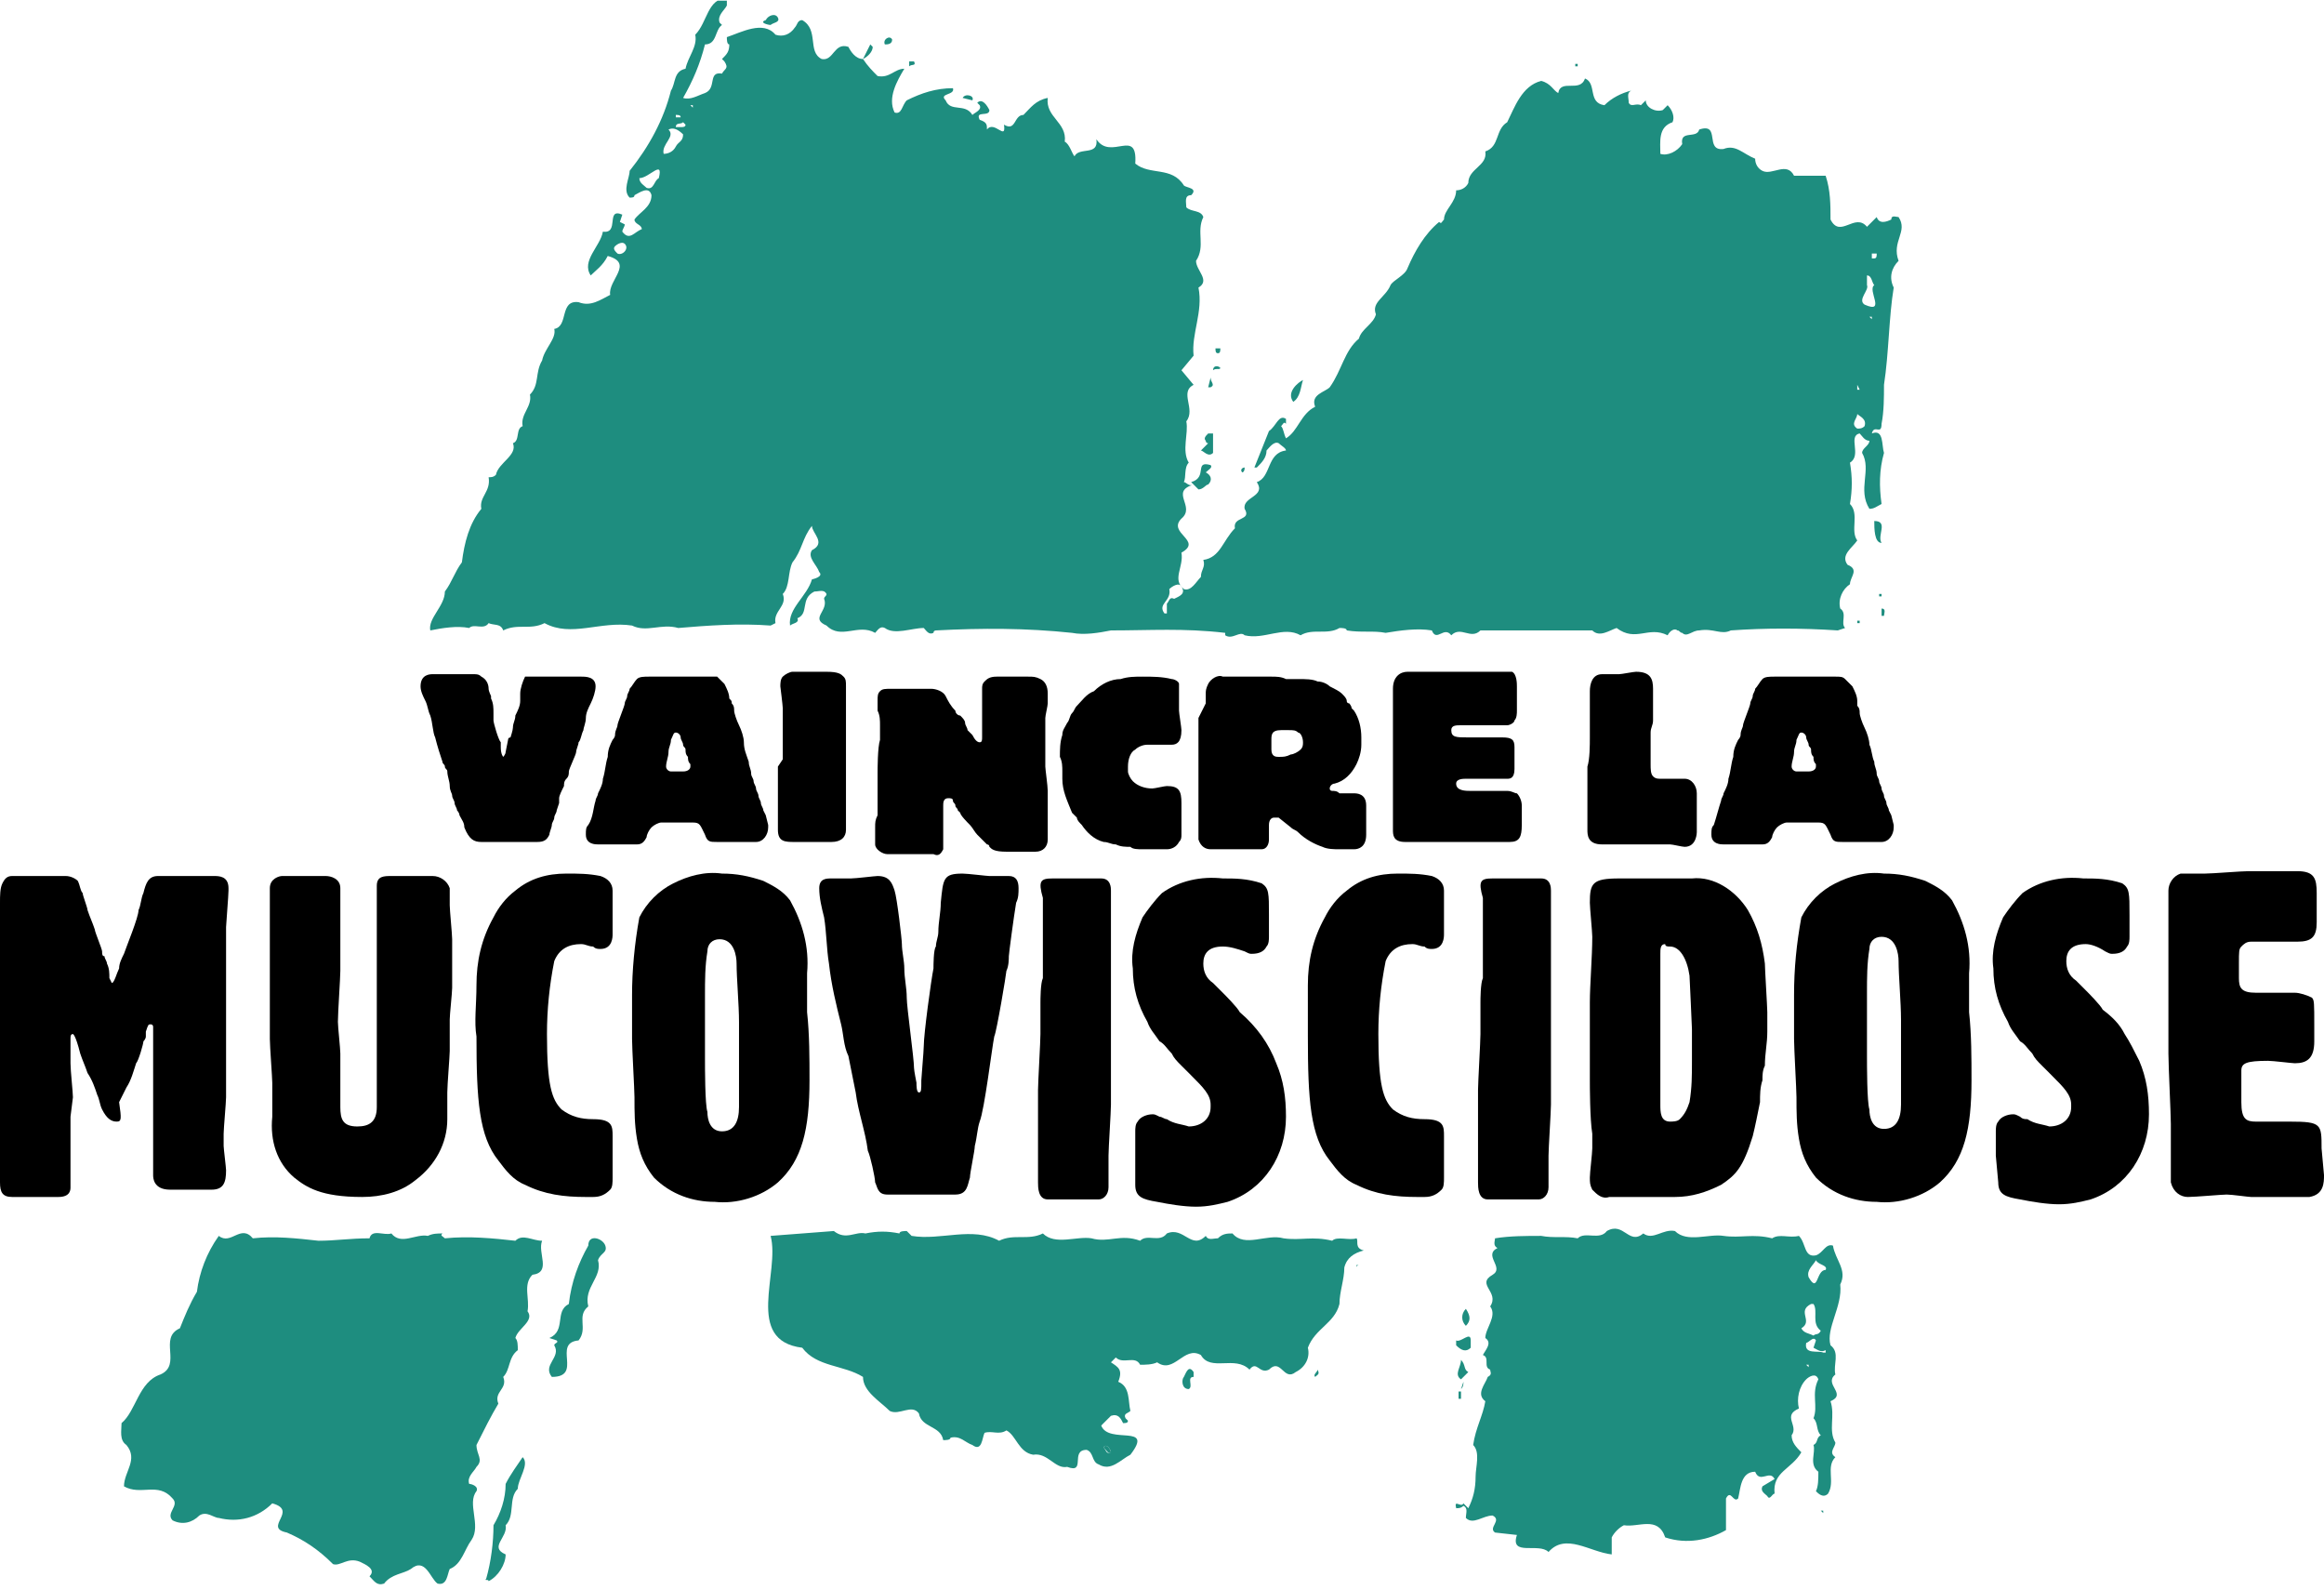 <?xml version="1.0" encoding="UTF-8"?> <!-- Generator: Adobe Illustrator 23.0.1, SVG Export Plug-In . SVG Version: 6.00 Build 0) --> <svg xmlns="http://www.w3.org/2000/svg" xmlns:xlink="http://www.w3.org/1999/xlink" version="1.1" id="Calque_1" x="0px" y="0px" viewBox="0 0 95.6 65.4" style="enable-background:new 0 0 95.6 65.4;" xml:space="preserve"> <style type="text/css"> .st0{clip-path:url(#SVGID_2_);} .st1{fill:#1E8D7F;} </style> <g id="LOGO_VLM" transform="translate(-13.667 17.058)"> <g id="Groupe_2" transform="translate(13.667 -12.231)"> <g> <defs> <rect id="SVGID_1_" x="0" y="-4.8" width="95.6" height="65.4"></rect> </defs> <clipPath id="SVGID_2_"> <use xlink:href="#SVGID_1_" style="overflow:visible;"></use> </clipPath> <g id="Groupe_1" transform="translate(0 0)" class="st0"> <path id="Tracé_1" d="M17.7,24.6c-0.1-0.2-0.1-0.4-0.2-0.6c-0.1-0.2-0.2-0.4-0.2-0.6c0-0.5,0.4-0.5,0.5-0.5c0.1,0,0.5,0,0.6,0 c0,0,0.3,0,0.3,0c0,0,0.1,0,0.2,0s0.2,0,0.2,0s0.1,0,0.2,0s0.2,0,0.2,0c0.1,0,0.2,0,0.3,0.1c0.2,0.1,0.3,0.3,0.3,0.5 c0,0.1,0.1,0.3,0.1,0.3s0,0.1,0,0.1c0.1,0.2,0.1,0.4,0.1,0.6c0,0.1,0,0.2,0,0.3c0,0.1,0.2,0.8,0.3,0.9c0,0.1,0,0.2,0,0.2 c0,0.3,0.1,0.4,0.1,0.4c0,0,0.1-0.1,0.1-0.2c0,0,0.1-0.5,0.1-0.5c0-0.1,0.1-0.1,0.1-0.1s0.1-0.3,0.1-0.4c0-0.2,0.1-0.3,0.1-0.5 c0.1-0.2,0.2-0.4,0.2-0.6c0-0.1,0-0.2,0-0.3c0-0.2,0.1-0.5,0.2-0.7C22,23,22.1,23,22.3,23c0,0,0.1,0,0.2,0s0.2,0,0.2,0 c0.1,0,0.1,0,0.2,0c0.1,0,0.2,0,0.3,0c0.1,0,0.2,0,0.3,0h0.4c0.2,0,0.6,0,0.6,0.4c0,0.2-0.1,0.5-0.2,0.7 c-0.1,0.2-0.2,0.4-0.2,0.6c0,0.2-0.1,0.4-0.1,0.5c-0.1,0.2-0.1,0.4-0.2,0.5c0,0.1-0.1,0.3-0.1,0.4c0,0.1-0.3,0.7-0.3,0.8 c0,0.1,0,0.2-0.1,0.3s-0.1,0.2-0.1,0.3C23.1,27.7,23,27.9,23,28c0,0.1,0,0.2,0,0.2c0,0-0.1,0.3-0.1,0.3c0,0.1-0.1,0.2-0.1,0.3 c0,0.1-0.1,0.2-0.1,0.3s-0.1,0.3-0.1,0.4c-0.1,0.2-0.2,0.3-0.5,0.3c0,0-0.3,0-0.3,0c-0.1,0-0.5,0-0.6,0c-0.1,0-0.2,0-0.3,0 s-0.2,0-0.3,0c-0.1,0-0.1,0-0.2,0c-0.1,0-0.2,0-0.3,0s-0.2,0-0.3,0c-0.3,0-0.5-0.1-0.7-0.6c0-0.2-0.1-0.3-0.2-0.5 c0-0.1-0.1-0.2-0.1-0.2c0-0.1-0.1-0.2-0.1-0.3s-0.1-0.2-0.1-0.3c0-0.1-0.1-0.2-0.1-0.4c0-0.2-0.1-0.4-0.1-0.6 c0-0.1-0.1-0.1-0.1-0.2s-0.1-0.1-0.1-0.2c-0.1-0.3-0.2-0.6-0.3-1C17.8,25.3,17.8,24.9,17.7,24.6"></path> <path id="Tracé_2" d="M24.1,29.5c0,0.4,0.4,0.4,0.5,0.4c0,0,0.3,0,0.3,0s0.2,0,0.3,0c0.1,0,0.4,0,0.5,0s0.4,0,0.5,0 c0.2,0,0.3-0.1,0.4-0.3c0-0.1,0.1-0.3,0.2-0.4c0.1-0.1,0.3-0.2,0.4-0.2c0.1,0,0.6,0,0.7,0c0.1,0,0.1,0,0.2,0c0.1,0,0.3,0,0.4,0 c0.3,0,0.3,0.1,0.5,0.5c0.1,0.3,0.2,0.3,0.5,0.3c0,0,0.2,0,0.2,0s0.1,0,0.2,0s0.2,0,0.2,0c0.1,0,0.5,0,0.6,0c0.1,0,0.3,0,0.4,0 c0.3,0,0.5-0.3,0.5-0.6c0-0.1,0-0.1,0-0.1c0,0-0.1-0.4-0.1-0.4s-0.1-0.2-0.1-0.2c0-0.1-0.1-0.2-0.1-0.3c0-0.1-0.1-0.2-0.1-0.3 s-0.1-0.2-0.1-0.3c0-0.1-0.1-0.2-0.1-0.3c0-0.1-0.1-0.2-0.1-0.3c0-0.2-0.1-0.3-0.1-0.5c-0.1-0.3-0.2-0.5-0.2-0.8 c0-0.2-0.1-0.5-0.2-0.7c-0.1-0.2-0.2-0.5-0.2-0.6c0-0.1,0-0.2-0.1-0.3c0-0.1,0-0.1-0.1-0.2c0-0.2-0.1-0.4-0.2-0.6 c-0.1-0.1-0.2-0.2-0.3-0.3C29.5,23,29.4,23,29.2,23c-0.1,0-0.3,0-0.3,0c-0.1,0-0.6,0-0.6,0c0,0-0.3,0-0.3,0c-0.1,0-0.5,0-0.6,0 c-0.1,0-0.6,0-0.7,0c-0.2,0-0.4,0-0.5,0.1c-0.1,0.1-0.2,0.3-0.3,0.4c0,0.1-0.1,0.2-0.1,0.3s-0.1,0.2-0.1,0.3 c0,0.1-0.3,0.8-0.3,0.9c0,0.1-0.1,0.2-0.1,0.4c0,0.1-0.1,0.2-0.1,0.2c-0.1,0.2-0.2,0.4-0.2,0.7c-0.1,0.3-0.1,0.6-0.2,0.9 c0,0.2-0.1,0.4-0.2,0.6c0,0.1-0.1,0.2-0.1,0.3c-0.1,0.3-0.1,0.7-0.3,1C24.1,29.2,24.1,29.3,24.1,29.5 M27.8,25.3 c0.1,0,0.2,0.1,0.2,0.2c0,0.1,0.1,0.2,0.1,0.3c0,0.1,0.1,0.1,0.1,0.2c0,0.1,0,0.2,0.1,0.3c0,0.1,0,0.2,0.1,0.3c0,0,0,0.1,0,0.1 c0,0.1-0.1,0.2-0.3,0.2c0,0-0.2,0-0.2,0c-0.1,0-0.2,0-0.3,0c-0.1,0-0.2-0.1-0.2-0.2c0-0.2,0.1-0.4,0.1-0.6 c0-0.2,0.1-0.3,0.1-0.5C27.7,25.4,27.7,25.3,27.8,25.3"></path> <path id="Tracé_3" d="M32.2,26.4c0-0.2,0-0.3,0-0.5c0-0.2,0-0.3,0-0.5s0-0.3,0-0.5c0-0.1,0-0.5,0-0.6c0-0.1-0.1-0.9-0.1-0.9 c0-0.1,0-0.3,0.1-0.4c0.1-0.1,0.3-0.2,0.4-0.2c0.1,0,0.3,0,0.5,0c0.1,0,0.1,0,0.1,0s0.2,0,0.4,0s0.4,0,0.4,0 c0.5,0,0.6,0.1,0.7,0.2c0.1,0.1,0.1,0.2,0.1,0.4c0,0.1,0,0.8,0,0.9c0,0.2,0,0.9,0,1.1c0,0.1,0,0.1,0,0.2c0,0.2,0,0.4,0,0.6 c0,0,0,0.1,0,0.1v0.8c0,0.1,0,0.2,0,0.3c0,0.1,0,0.3,0,0.4c0,0,0,0.2,0,0.2s0,0.5,0,0.6c0,0.2,0,0.3,0,0.5c0,0.1,0,0.2,0,0.2 c0,0.3-0.2,0.5-0.6,0.5c-0.1,0-0.5,0-0.7,0s-0.7,0-0.8,0c-0.4,0-0.7,0-0.7-0.5c0-0.1,0-0.4,0-0.4v-1c0-0.1,0-0.2,0-0.3 c0,0,0-0.4,0-0.4s0-0.4,0-0.5L32.2,26.4z"></path> <path id="Tracé_4" d="M40.4,24.1c0-0.1,0-0.2,0-0.3c0,0,0-0.3,0-0.3c0-0.1,0-0.2,0.1-0.3c0.1-0.1,0.2-0.2,0.5-0.2 c0.1,0,0.4,0,0.4,0l0.3,0c0.2,0,0.4,0,0.6,0c0.2,0,0.3,0,0.5,0.1c0.2,0.1,0.3,0.3,0.3,0.6c0,0,0,0.4,0,0.4 c0,0.1-0.1,0.5-0.1,0.6s0,0.6,0,0.8c0,0.2,0,0.4,0,0.7c0,0.3,0,0.4,0,0.5c0,0.1,0.1,0.8,0.1,1c0,0.2,0,1.2,0,1.4 c0,0.1,0,0.2,0,0.3c0,0.1,0,0.2,0,0.3c0,0.3-0.2,0.5-0.5,0.5c-0.1,0-0.4,0-0.5,0c0,0-0.3,0-0.5,0c-0.1,0-0.1,0-0.2,0 c-0.5,0-0.6-0.1-0.7-0.2c0-0.1-0.1-0.1-0.1-0.1c-0.1-0.1-0.3-0.3-0.4-0.4c-0.1-0.1-0.2-0.3-0.3-0.4c-0.1-0.1-0.4-0.4-0.4-0.5 c0,0-0.1-0.1-0.1-0.1c0-0.1-0.1-0.1-0.1-0.2c0-0.1-0.1-0.1-0.1-0.2c0-0.1-0.1-0.1-0.2-0.1c-0.2,0-0.2,0.2-0.2,0.3 c0,0,0,0.3,0,0.3c0,0.1,0,0.6,0,0.8v0.1c0,0,0,0.3,0,0.4c0,0.1,0,0.1,0,0.2c-0.1,0.2-0.2,0.3-0.4,0.2c-0.1,0-0.3,0-0.3,0 s-0.4,0-0.4,0s-0.5,0-0.6,0c-0.1,0-0.5,0-0.6,0c-0.2,0-0.5-0.2-0.5-0.4c0,0,0,0,0-0.1c0-0.1,0-0.2,0-0.3c0-0.1,0-0.2,0-0.3 c0-0.2,0-0.3,0.1-0.5c0-0.1,0-0.2,0-0.2c0-0.1,0-0.6,0-0.8c0-0.1,0-0.6,0-0.7c0-0.2,0-1.1,0.1-1.4c0-0.2,0-0.4,0-0.6 c0-0.2,0-0.4-0.1-0.6c0-0.1,0-0.3,0-0.4c0-0.2,0-0.3,0.1-0.4c0.1-0.1,0.2-0.1,0.5-0.1h0.2c0,0,0.1,0,0.1,0h0.1 c0.2,0,0.6,0,0.8,0c0.1,0,0.3,0,0.4,0c0.2,0,0.5,0.1,0.6,0.3c0.1,0.2,0.2,0.4,0.4,0.6c0,0.1,0.1,0.2,0.2,0.2 c0.1,0.1,0.2,0.2,0.2,0.3c0,0.1,0.1,0.2,0.1,0.3c0,0,0.1,0.1,0.1,0.1c0,0,0.1,0.1,0.1,0.1c0.1,0.2,0.2,0.3,0.3,0.3 c0.1,0,0.1-0.1,0.1-0.2c0,0,0,0,0,0c0,0,0-0.4,0-0.4L40.4,24.1z"></path> <path id="Tracé_5" d="M43.7,27.2c0-0.1,0-0.2,0-0.3c0-0.2,0-0.4-0.1-0.6c0-0.3,0-0.6,0.1-0.9c0-0.2,0.1-0.3,0.2-0.5 c0.1-0.1,0.1-0.3,0.2-0.4c0.1-0.1,0.1-0.2,0.2-0.3c0.2-0.2,0.4-0.5,0.7-0.6c0.3-0.3,0.7-0.5,1.1-0.5c0.3-0.1,0.6-0.1,0.9-0.1 c0.4,0,0.8,0,1.2,0.1c0.1,0,0.3,0.1,0.3,0.2c0,0.1,0,0.2,0,0.3c0,0.1,0,0.6,0,0.7v0.1c0,0.1,0.1,0.7,0.1,0.8 c0,0.5-0.2,0.6-0.4,0.6c0,0-0.3,0-0.4,0s-0.3,0-0.3,0l-0.2,0h-0.1c-0.2,0-0.4,0.1-0.5,0.2c-0.2,0.1-0.3,0.4-0.3,0.7 c0,0.1,0,0.2,0,0.2c0,0.1,0.1,0.3,0.2,0.4c0.2,0.2,0.5,0.3,0.8,0.3c0.1,0,0.5-0.1,0.6-0.1H48c0.5,0,0.6,0.2,0.6,0.7 c0,0.1,0,0.5,0,0.5c0,0.2,0,0.3,0,0.5c0,0.1,0,0.2,0,0.3c0,0.1,0,0.2-0.1,0.3c-0.1,0.2-0.3,0.3-0.5,0.3c-0.1,0-0.4,0-0.5,0 c-0.2,0-0.3,0-0.5,0c-0.2,0-0.4,0-0.5-0.1c-0.2,0-0.4,0-0.6-0.1c-0.2,0-0.3-0.1-0.5-0.1c-0.4-0.1-0.7-0.4-0.9-0.7 c-0.1-0.1-0.2-0.2-0.2-0.3c-0.1-0.1-0.1-0.1-0.2-0.2C43.9,28.1,43.7,27.7,43.7,27.2"></path> <path id="Tracé_6" d="M52.3,25.6c0,0,0,0.2,0,0.2s0,0.2,0,0.2c0,0.3,0.2,0.3,0.3,0.3c0.2,0,0.3,0,0.5-0.1 c0.1,0,0.3-0.1,0.4-0.2c0.1-0.1,0.1-0.2,0.1-0.3c0-0.2-0.1-0.4-0.2-0.4c-0.1-0.1-0.2-0.1-0.4-0.1c0,0-0.1,0-0.1,0 c-0.1,0-0.2,0-0.2,0C52.3,25.2,52.3,25.4,52.3,25.6 M49.6,24.1c0-0.1,0-0.4,0-0.4c0-0.1,0-0.2,0.1-0.4c0.1-0.2,0.4-0.4,0.6-0.3 c0.1,0,0.2,0,0.3,0c0.1,0,0.4,0,0.4,0c0,0,0.3,0,0.3,0c0,0,0.2,0,0.2,0c0.1,0,0.7,0,0.8,0c0.2,0,0.4,0,0.6,0.1 c0.1,0,0.4,0,0.5,0c0.3,0,0.6,0,0.8,0.1c0.2,0,0.4,0.1,0.5,0.2c0.2,0.1,0.4,0.2,0.5,0.3c0.1,0.1,0.2,0.2,0.2,0.3 c0,0.1,0.1,0.1,0.1,0.1s0.1,0.1,0.1,0.2c0,0,0.1,0.1,0.1,0.1c0.2,0.3,0.3,0.7,0.3,1.1c0,0.1,0,0.2,0,0.3c0,0.3-0.1,0.6-0.2,0.8 c-0.2,0.4-0.5,0.7-0.9,0.8c-0.1,0-0.2,0.1-0.2,0.2c0,0.1,0.1,0.1,0.1,0.1c0.1,0,0.2,0,0.3,0.1c0.1,0,0.2,0,0.3,0 c0,0,0.2,0,0.3,0c0.1,0,0.5,0,0.5,0.5c0,0.1,0,0.5,0,0.6c0,0.2,0,0.4,0,0.6c0,0.5-0.3,0.6-0.5,0.6c0,0-0.2,0-0.2,0 c-0.1,0-0.3,0-0.4,0c-0.2,0-0.5,0-0.7-0.1c-0.3-0.1-0.7-0.3-1-0.6c-0.1-0.1-0.2-0.1-0.3-0.2c0,0-0.5-0.4-0.5-0.4 c-0.1,0-0.1,0-0.2,0c-0.1,0-0.2,0.1-0.2,0.3c0,0.1,0,0.2,0,0.3c0,0.1,0,0.1,0,0.2c0,0,0,0.1,0,0.1c0,0.2-0.1,0.4-0.3,0.4 c0,0-0.1,0-0.1,0c-0.1,0-0.3,0-0.4,0c-0.1,0-0.5,0-0.5,0c-0.1,0-0.1,0-0.2,0c-0.1,0-0.3,0-0.4,0s-0.4,0-0.5,0 c-0.2,0-0.4-0.1-0.5-0.4c0,0,0-0.1,0-0.1c0-0.1,0-0.1,0-0.2c0-0.2,0-0.3,0-0.5c0-0.1,0-0.5,0-0.7c0,0,0-0.3,0-0.3 c0-0.1,0-0.3,0-0.4c0-0.1,0-0.3,0-0.3c0-0.1,0-0.4,0-0.5v-1c0,0,0-0.1,0-0.2v-0.2c0-0.1,0-0.5,0-0.6L49.6,24.1z"></path> <path id="Tracé_7" d="M61.3,25.5c0.1,0,0.4,0,0.5,0c0.4,0,0.5,0.1,0.5,0.4c0,0.1,0,0.2,0,0.3c0,0.1,0,0.5,0,0.6 c0,0.4-0.2,0.4-0.3,0.4c-0.1,0-0.2,0-0.2,0c-0.1,0-0.1,0-0.2,0l-0.9,0c-0.1,0-0.4,0-0.4,0c-0.1,0-0.4,0-0.4,0.2 c0,0.3,0.4,0.3,0.6,0.3c0.1,0,0.1,0,0.3,0c0.1,0,0.3,0,0.4,0c0,0,0.3,0,0.4,0c0.1,0,0.3,0,0.4,0c0.2,0,0.3,0.1,0.4,0.1 c0.1,0.1,0.2,0.3,0.2,0.5c0,0,0,0.3,0,0.3c0,0.1,0,0.5,0,0.5c0,0.5-0.1,0.7-0.5,0.7c-0.1,0-0.5,0-0.6,0c-0.1,0-0.2,0-0.4,0 c-0.2,0-0.4,0-0.5,0c-0.1,0-0.2,0-0.4,0c-0.4,0-0.8,0-1.2,0c0,0-0.2,0-0.3,0c-0.2,0-0.4,0-0.6,0c-0.2,0-0.3,0-0.3,0 c-0.5,0-0.5-0.3-0.5-0.5c0-0.1,0-0.4,0-0.4c0-0.2,0-0.9,0-1.1c0-0.1,0-0.5,0-0.6c0-0.2,0-0.3,0-0.5c0-0.2,0-0.3,0-0.5 c0,0,0-0.2,0-0.2c0-0.1,0-0.2,0-0.2c0-0.1,0-0.5,0-0.6c0-0.2,0-0.4,0-0.6c0-0.1,0-0.2,0-0.3c0-0.2,0-0.3,0-0.5 c0-0.1,0-0.2,0-0.3c0-0.5,0.3-0.7,0.6-0.7c0.1,0,0.3,0,0.4,0c0.2,0,0.4,0,0.6,0c0.1,0,0.5,0,0.6,0c0.1,0,0.1,0,0.2,0 c0,0,0.1,0,0.1,0c0,0,0,0,0.1,0h0.1c0,0,0.1,0,0.1,0c0.1,0,0.1,0,0.1,0c0,0,0.1,0,0.1,0h0.1c0,0,0.1,0,0.1,0c0,0,0.1,0,0.1,0 c0,0,0.1,0,0.1,0c0,0,0.5,0,0.5,0c0,0,0.2,0,0.3,0h0.2c0,0,0.2,0,0.2,0c0.1,0,0.2,0,0.3,0c0.2,0.1,0.2,0.5,0.2,0.6 c0,0.1,0,0.2,0,0.4c0,0.1,0,0.5,0,0.6c0,0.1,0,0.3-0.1,0.4c0,0.1-0.2,0.2-0.3,0.2c0,0-0.2,0-0.3,0s-0.3,0-0.4,0s-0.4,0-0.5,0 s-0.4,0-0.4,0c0,0-0.3,0-0.3,0c-0.2,0-0.4,0-0.4,0.2c0,0.3,0.2,0.3,0.7,0.3c0.1,0,0.3,0,0.4,0c0,0,0.2,0,0.2,0L61.3,25.5z"></path> <path id="Tracé_8" d="M65.4,25.5c0-0.3,0-0.3,0-0.4s0-0.7,0-0.8c0-0.1,0-0.4,0-0.5c0,0,0-0.2,0-0.2c0-0.3,0.1-0.7,0.5-0.7 c0.1,0,0.6,0,0.7,0c0.1,0,0.6-0.1,0.7-0.1c0.6,0,0.7,0.3,0.7,0.7c0,0.1,0,0.4,0,0.6v0.2c0,0.1,0,0.3,0,0.4v0.1 c0,0.2-0.1,0.3-0.1,0.5v0.1c0,0.1,0,0.6,0,0.7c0,0.1,0,0.4,0,0.5c0,0.2,0,0.4,0.1,0.5c0.1,0.1,0.2,0.1,0.3,0.1 c0.1,0,0.4,0,0.5,0c0.1,0,0.2,0,0.3,0c0,0,0.2,0,0.2,0c0.3,0,0.5,0.3,0.5,0.6c0,0.1,0,0.1,0,0.2c0,0.1,0,0.6,0,0.8 c0,0.1,0,0.2,0,0.3c0,0.1,0,0.2,0,0.3c0,0,0,0.6-0.5,0.6c-0.1,0-0.5-0.1-0.6-0.1c-0.2,0-0.4,0-0.6,0s-0.5,0-0.5,0s-0.3,0-0.4,0 h-0.1c0,0-0.2,0-0.3,0c-0.1,0-0.3,0-0.4,0c-0.2,0-0.3,0-0.5,0c-0.6,0-0.6-0.4-0.6-0.6c0-0.1,0-0.2,0-0.4c0,0,0-0.3,0-0.3 c0-0.1,0-0.6,0-0.7c0-0.1,0-0.1,0-0.2c0-0.1,0-0.9,0-1C65.4,26.4,65.4,25.8,65.4,25.5"></path> <path id="Tracé_9" d="M70.4,29.5c0,0.4,0.4,0.4,0.5,0.4c0,0,0.3,0,0.3,0s0.2,0,0.3,0c0.1,0,0.4,0,0.5,0s0.4,0,0.5,0 c0.2,0,0.3-0.1,0.4-0.3c0-0.1,0.1-0.3,0.2-0.4c0.1-0.1,0.3-0.2,0.4-0.2c0.1,0,0.6,0,0.7,0c0.1,0,0.1,0,0.2,0c0.1,0,0.3,0,0.4,0 c0.3,0,0.3,0.1,0.5,0.5c0.1,0.3,0.2,0.3,0.5,0.3c0,0,0.2,0,0.2,0s0.1,0,0.2,0s0.2,0,0.2,0c0.1,0,0.5,0,0.6,0c0.1,0,0.3,0,0.4,0 c0.3,0,0.5-0.3,0.5-0.6c0-0.1,0-0.1,0-0.1c0,0-0.1-0.4-0.1-0.4s-0.1-0.2-0.1-0.2c0-0.1-0.1-0.2-0.1-0.3c0-0.1-0.1-0.2-0.1-0.3 s-0.1-0.2-0.1-0.3c0-0.1-0.1-0.2-0.1-0.3c0-0.1-0.1-0.2-0.1-0.3c0-0.2-0.1-0.3-0.1-0.5C77,26.3,77,26,76.9,25.8 c0-0.2-0.1-0.5-0.2-0.7c-0.1-0.2-0.2-0.5-0.2-0.6c0-0.1,0-0.2-0.1-0.3c0-0.1,0-0.1,0-0.2c0-0.2-0.1-0.4-0.2-0.6 c-0.1-0.1-0.2-0.2-0.3-0.3C75.8,23,75.7,23,75.5,23c0,0-0.3,0-0.3,0c-0.1,0-0.6,0-0.6,0c0,0-0.3,0-0.3,0c-0.1,0-0.5,0-0.6,0 c-0.1,0-0.6,0-0.7,0c-0.2,0-0.4,0-0.5,0.1c-0.1,0.1-0.2,0.3-0.3,0.4c0,0.1-0.1,0.2-0.1,0.3c0,0.1-0.1,0.2-0.1,0.3 c0,0.1-0.3,0.8-0.3,0.9c0,0.1-0.1,0.2-0.1,0.4c0,0.1-0.1,0.2-0.1,0.2c-0.1,0.2-0.2,0.4-0.2,0.7c-0.1,0.3-0.1,0.6-0.2,0.9 c0,0.2-0.1,0.4-0.2,0.6c0,0.1-0.1,0.2-0.1,0.3c-0.1,0.3-0.2,0.7-0.3,1C70.4,29.2,70.4,29.3,70.4,29.5 M74.1,25.3 c0.1,0,0.2,0.1,0.2,0.2c0,0.1,0.1,0.2,0.1,0.3c0,0.1,0.1,0.1,0.1,0.2c0,0.1,0,0.2,0.1,0.3c0,0.1,0,0.2,0.1,0.3c0,0,0,0.1,0,0.1 c0,0.1-0.1,0.2-0.3,0.2c0,0-0.2,0-0.2,0c-0.1,0-0.2,0-0.3,0c-0.1,0-0.2-0.1-0.2-0.2c0-0.2,0.1-0.4,0.1-0.6 c0-0.2,0.1-0.3,0.1-0.5C74,25.4,74,25.3,74.1,25.3"></path> <path id="Tracé_10" d="M2.9,41.1c0,0.2,0,1,0,1.2c0,0.1,0,0.8,0,0.9s0,0.7,0,0.8c0,0.1,0,0.4-0.5,0.4c0,0-0.4,0-0.4,0 c-0.2,0-0.4,0-0.7,0c-0.2,0-0.6,0-0.8,0c-0.4,0-0.5-0.2-0.5-0.6c0-0.4,0-2.4,0-2.8s0-2.8,0-3.3c0-0.2,0-1.5,0-1.8 c0-0.2,0-1.1,0-1.3c0-0.1,0-0.8,0-1c0-0.2,0-1.1,0-1.3c0-0.3,0-0.6,0.1-0.8c0.1-0.2,0.2-0.3,0.4-0.3c0.1,0,0.9,0,1.1,0 c0.1,0,0.9,0,1.1,0c0.2,0,0.4,0.1,0.5,0.2c0.1,0.2,0.1,0.4,0.2,0.5c0,0.1,0.2,0.6,0.2,0.7c0.1,0.3,0.2,0.5,0.3,0.8 c0,0.1,0.3,0.8,0.3,0.9s0,0.2,0.1,0.2c0,0.1,0.1,0.2,0.1,0.3c0.1,0.2,0.1,0.4,0.1,0.6c0.1,0.2,0.1,0.2,0.1,0.2 c0.1,0,0.2-0.4,0.3-0.6c0-0.2,0.1-0.4,0.2-0.6c0.1-0.3,0.6-1.5,0.6-1.8c0.1-0.2,0.1-0.5,0.2-0.7c0.1-0.4,0.2-0.7,0.6-0.7 c0.2,0,1.1,0,1.4,0c0.1,0,0.8,0,0.9,0c0.2,0,0.6,0,0.6,0.5c0,0,0,0.1,0,0.1c0,0.2-0.1,1.4-0.1,1.5c0,0.2,0,1.2,0,1.4 c0,0.2,0,1.4,0,1.6v0.7c0,0.4,0,1.5,0,1.5c0,0.3,0,1.5,0,1.8c0,0.2-0.1,1.3-0.1,1.5v0.5c0,0.1,0.1,0.9,0.1,1 c0,0.5-0.1,0.8-0.6,0.8c-0.1,0-0.8,0-1,0c-0.1,0-0.6,0-0.7,0c-0.7,0-0.7-0.5-0.7-0.6c0-0.1,0-0.5,0-0.6c0-0.2,0-0.4,0-0.6v-1 c0-0.2,0-1.3,0-1.6c0-0.1,0-0.6,0-0.7c0-0.1,0-1.2,0-1.3v-0.3c0,0,0-0.1-0.1-0.1c0,0,0,0,0,0c-0.1,0-0.1,0-0.2,0.3 c0,0.1,0,0.1,0,0.2c0,0.1-0.1,0.2-0.1,0.2c0,0.1-0.2,0.8-0.3,0.9c-0.1,0.3-0.2,0.7-0.4,1c-0.1,0.2-0.2,0.4-0.3,0.6 C5,41.2,5,41.3,4.8,41.3c-0.2,0-0.4-0.1-0.6-0.5c-0.1-0.2-0.1-0.4-0.2-0.6c-0.1-0.3-0.2-0.6-0.4-0.9c-0.1-0.3-0.2-0.5-0.3-0.8 c-0.2-0.8-0.3-0.8-0.3-0.8c-0.1,0-0.1,0.1-0.1,0.2c0,0,0,0.3,0,0.3c0,0,0,0.3,0,0.3c0,0.1,0,0.3,0,0.4c0,0.3,0.1,1.2,0.1,1.4 L2.9,41.1z"></path> <path id="Tracé_11" d="M11.6,31.2c0.2,0,1,0,1.2,0c0.1,0,0.6,0,0.6,0c0.2,0,0.6,0.1,0.6,0.5c0,0.6,0,1.5,0,2c0,0.2,0,1.2,0,1.4 c0,0.3-0.1,1.7-0.1,2.1c0,0.2,0.1,1.1,0.1,1.3c0,0.3,0,0.8,0,1.1c0,0.1,0,1,0,1.1c0,0.5,0.1,0.8,0.7,0.8c0.5,0,0.8-0.2,0.8-0.8 v-1c0-0.1,0-0.4,0-0.6c0-0.1,0-1.1,0-1.3c0-0.1,0-0.9,0-1c0-0.3,0-1.6,0-1.9c0-0.2,0-1.4,0-1.7c0-0.1,0-0.8,0-1V32 c0-0.1,0-0.3,0-0.4c0-0.4,0.3-0.4,0.6-0.4c0.1,0,0.8,0,1,0c0.1,0,0.6,0,0.7,0c0.3,0,0.6,0.2,0.7,0.5c0,0,0,0.1,0,0.1 c0,0.1,0,0.5,0,0.6c0,0.2,0.1,1.2,0.1,1.4c0,0.1,0,0.8,0,0.9c0,0.2,0,0.9,0,1.1s-0.1,1.1-0.1,1.3c0,0.2,0,1.1,0,1.3 c0,0.2-0.1,1.4-0.1,1.7c0,0.1,0,0.9,0,1.1c0,1-0.5,1.9-1.3,2.5c-0.6,0.5-1.4,0.7-2.2,0.7c-1.7,0-2.3-0.4-2.8-0.8 c-0.7-0.6-1-1.5-0.9-2.5c0-0.5,0-0.9,0-1.4c0-0.2-0.1-1.5-0.1-1.8c0-0.5,0-0.9,0-1.4c0-0.2,0-1.1,0-1.3c0-0.1,0-0.4,0-0.5 c0-0.2,0-0.4,0-0.7c0-0.1,0-0.1,0-0.5c0-0.3,0-0.5,0-0.9c0-0.1,0-0.8,0-0.9C11.1,31.3,11.5,31.2,11.6,31.2"></path> <path id="Tracé_12" d="M19.6,35.7c0-1,0.2-1.9,0.7-2.8c0.2-0.4,0.5-0.8,0.9-1.1c0.6-0.5,1.3-0.7,2.1-0.7c0.5,0,0.9,0,1.4,0.1 c0.3,0.1,0.5,0.3,0.5,0.6c0,0.1,0,0.4,0,0.5c0,0.2,0,1.1,0,1.3c0,0.1,0,0.6-0.5,0.6c-0.1,0-0.2,0-0.3-0.1 c-0.2,0-0.3-0.1-0.5-0.1c-0.5,0-0.9,0.2-1.1,0.7c-0.2,1-0.3,2-0.3,3c0,2.1,0.2,2.7,0.6,3.1c0.4,0.3,0.8,0.4,1.3,0.4 c0.8,0,0.8,0.3,0.8,0.7c0,0.1,0,0.7,0,0.8c0,0.1,0,0.7,0,0.9c0,0.2,0,0.4-0.1,0.5c-0.2,0.2-0.4,0.3-0.7,0.3c-0.1,0-0.2,0-0.3,0 c-0.9,0-1.7-0.1-2.5-0.5c-0.5-0.2-0.8-0.6-1.1-1c-0.8-1-0.9-2.5-0.9-5.1C19.5,37.2,19.6,36.5,19.6,35.7"></path> <path id="Tracé_13" d="M26,36.1c0,0.1,0,0.8,0,1s0,0.7,0,0.8c0,0.4,0.1,2.1,0.1,2.4c0,0.6,0,1.1,0.1,1.7 c0.1,0.6,0.3,1.1,0.7,1.6c0.7,0.7,1.6,1,2.5,1c0.9,0.1,1.9-0.2,2.6-0.8c1-0.9,1.3-2.2,1.3-4.2c0-0.9,0-1.9-0.1-2.8 c0-0.5,0-1,0-1.6c0.1-1.1-0.2-2.1-0.7-3c-0.3-0.4-0.7-0.6-1.1-0.8c-0.6-0.2-1.1-0.3-1.7-0.3c-0.7-0.1-1.4,0.1-2,0.4 c-0.6,0.3-1.1,0.8-1.4,1.4C26.1,34,26,35.1,26,36.1 M29.6,33.8c0.6,0,0.7,0.7,0.7,1c0,0.6,0.1,1.7,0.1,2.4c0,0.3,0,1.9,0,2.2 c0,0.2,0,1.1,0,1.3c0,0.6-0.2,1-0.7,1c-0.5,0-0.6-0.5-0.6-0.8C29,40.6,29,39.1,29,38.7c0-0.7,0-1.9,0-2.6c0-0.6,0-1.2,0.1-1.8 C29.1,34,29.3,33.8,29.6,33.8"></path> <path id="Tracé_14" d="M34.6,37.3c-0.2-0.8-0.4-1.6-0.5-2.5c-0.1-0.6-0.1-1.3-0.2-1.9c-0.1-0.4-0.2-0.8-0.2-1.2 c0-0.4,0.3-0.4,0.5-0.4c0.1,0,0.6,0,0.8,0c0.2,0,1-0.1,1.1-0.1c0.5,0,0.6,0.3,0.7,0.6c0.1,0.3,0.3,2,0.3,2.2 c0,0.3,0.1,0.7,0.1,1c0,0.4,0.1,0.8,0.1,1.2c0,0.4,0.3,2.5,0.3,2.9c0,0.1,0.1,0.6,0.1,0.6c0,0.1,0,0.4,0.1,0.4 c0.1,0,0.1-0.1,0.1-0.5c0-0.1,0.1-1.2,0.1-1.4c0-0.5,0.3-2.7,0.4-3.2c0-0.1,0-0.8,0.1-0.9c0-0.2,0.1-0.4,0.1-0.6 c0-0.4,0.1-0.8,0.1-1.2c0.1-1,0.1-1.2,0.9-1.2c0.2,0,1,0.1,1.1,0.1c0.1,0,0.2,0,0.4,0h0.4c0.3,0,0.4,0.2,0.4,0.5 c0,0.2,0,0.4-0.1,0.6c-0.1,0.6-0.3,2.1-0.3,2.2s0,0.4-0.1,0.6c0,0.1-0.4,2.5-0.5,2.7c-0.1,0.5-0.4,3-0.6,3.5 c-0.1,0.3-0.1,0.6-0.2,1c0,0.2-0.2,1.1-0.2,1.3c-0.1,0.3-0.1,0.7-0.6,0.7c-0.1,0-0.3,0-0.4,0c-0.4,0-0.8,0-1,0h-0.9 c-0.1,0-0.4,0-0.5,0c-0.4,0-0.4-0.3-0.5-0.5c0-0.2-0.2-1.1-0.3-1.3c-0.1-0.8-0.4-1.6-0.5-2.4c-0.1-0.5-0.2-1-0.3-1.5 C34.7,38.2,34.7,37.7,34.6,37.3"></path> <path id="Tracé_15" d="M43.3,31.3c0.1,0,0.7,0,0.9,0s0.9,0,1.1,0c0.4,0,0.4,0.4,0.4,0.5c0,0.1,0,0.2,0,0.4c0,0.2,0,0.5,0,0.7 c0,0.6,0,1.2,0,1.9c0,0.3,0,0.8,0,1.2c0,0.1,0,0.6,0,0.8c0,0.2,0,1.1,0,1.3s0,1.2,0,1.4c0,0.2,0,0.9,0,1.1 c0,0.3-0.1,1.8-0.1,2.1c0,0.3,0,0.5,0,0.8c0,0.2,0,0.3,0,0.5c0,0.3-0.2,0.5-0.4,0.5c-0.1,0-0.5,0-0.6,0c-0.2,0-1.2,0-1.5,0 c-0.4,0-0.4-0.5-0.4-0.7v0c0-0.3,0-1.5,0-1.8c0-0.6,0-1.5,0-2c0-0.3,0.1-2,0.1-2.3c0-0.2,0-1.1,0-1.3c0-0.1,0-0.8,0.1-1 c0-0.2,0-1.4,0-1.7c0-0.1,0-0.6,0-0.7c0-0.1,0-0.7,0-0.9C42.7,31.4,42.8,31.3,43.3,31.3"></path> <path id="Tracé_16" d="M46.7,42.7c0-0.1,0-0.5,0-0.6c0-0.1,0-0.4,0-0.4c0-0.1,0-0.3,0.1-0.4c0.1-0.2,0.4-0.3,0.6-0.3 c0.1,0,0.1,0,0.3,0.1c0.1,0,0.2,0.1,0.3,0.1c0.3,0.2,0.6,0.2,0.9,0.3c0.5,0,0.9-0.3,0.9-0.8c0,0,0-0.1,0-0.1 c0-0.4-0.3-0.7-0.8-1.2c-0.1-0.1-0.2-0.2-0.4-0.4c-0.2-0.2-0.3-0.3-0.4-0.5c-0.2-0.2-0.3-0.4-0.5-0.5c-0.2-0.3-0.4-0.5-0.5-0.8 c-0.4-0.7-0.6-1.4-0.6-2.2c-0.1-0.7,0.1-1.4,0.4-2.1c0.2-0.3,0.5-0.7,0.8-1c0.7-0.5,1.6-0.7,2.5-0.6c0.5,0,1,0,1.6,0.2 c0.3,0.2,0.3,0.4,0.3,1.3v0.9c0,0.1,0,0.3-0.1,0.4c-0.1,0.2-0.3,0.3-0.6,0.3c-0.1,0-0.1,0-0.3-0.1c-0.3-0.1-0.6-0.2-0.9-0.2 c-0.6,0-0.8,0.3-0.8,0.7c0,0.3,0.1,0.6,0.4,0.8c0.1,0.1,0.3,0.3,0.4,0.4c0.1,0.1,0.6,0.6,0.7,0.8c0.7,0.6,1.2,1.3,1.5,2.1 c0.3,0.7,0.4,1.4,0.4,2.2c0,1.6-0.9,3-2.4,3.5c-0.4,0.1-0.8,0.2-1.3,0.2c-0.5,0-1.1-0.1-1.6-0.2c-0.6-0.1-0.9-0.2-0.9-0.7 L46.7,42.7z"></path> <path id="Tracé_17" d="M53.8,35.7c0-1,0.2-1.9,0.7-2.8c0.2-0.4,0.5-0.8,0.9-1.1c0.6-0.5,1.3-0.7,2.1-0.7c0.5,0,0.9,0,1.4,0.1 c0.3,0.1,0.5,0.3,0.5,0.6c0,0.1,0,0.4,0,0.5c0,0.2,0,1.1,0,1.3c0,0.1,0,0.6-0.5,0.6c-0.1,0-0.2,0-0.3-0.1 c-0.2,0-0.3-0.1-0.5-0.1c-0.5,0-0.9,0.2-1.1,0.7c-0.2,1-0.3,2-0.3,3c0,2.1,0.2,2.7,0.6,3.1c0.4,0.3,0.8,0.4,1.3,0.4 c0.8,0,0.8,0.3,0.8,0.7c0,0.1,0,0.7,0,0.8c0,0.1,0,0.7,0,0.9c0,0.2,0,0.4-0.1,0.5c-0.2,0.2-0.4,0.3-0.7,0.3c-0.1,0-0.2,0-0.3,0 c-0.9,0-1.7-0.1-2.5-0.5c-0.5-0.2-0.8-0.6-1.1-1c-0.8-1-0.9-2.5-0.9-5.1C53.8,37.2,53.8,36.5,53.8,35.7"></path> <path id="Tracé_18" d="M61.4,31.3c0.1,0,0.7,0,0.9,0s0.9,0,1.1,0c0.4,0,0.4,0.4,0.4,0.5c0,0.1,0,0.2,0,0.4c0,0.2,0,0.5,0,0.7 c0,0.6,0,1.2,0,1.9c0,0.3,0,0.8,0,1.2c0,0.1,0,0.6,0,0.8c0,0.2,0,1.1,0,1.3s0,1.2,0,1.4c0,0.2,0,0.9,0,1.1 c0,0.3-0.1,1.8-0.1,2.1c0,0.3,0,0.5,0,0.8c0,0.2,0,0.3,0,0.5c0,0.3-0.2,0.5-0.4,0.5c-0.1,0-0.5,0-0.6,0c-0.2,0-1.2,0-1.5,0 c-0.4,0-0.4-0.5-0.4-0.7v0c0-0.3,0-1.5,0-1.8c0-0.6,0-1.5,0-2c0-0.3,0.1-2,0.1-2.3c0-0.2,0-1.1,0-1.3c0-0.1,0-0.8,0.1-1 c0-0.2,0-1.4,0-1.7c0-0.1,0-0.6,0-0.7c0-0.1,0-0.7,0-0.9C60.8,31.4,60.9,31.3,61.4,31.3"></path> <path id="Tracé_19" d="M65.4,32.3c0,0.2,0.1,1.2,0.1,1.4c0,0.8-0.1,2-0.1,2.7c0,0.6,0,1.2,0,1.7c0,0.2,0,1.3,0,1.5 c0,0.2,0,1.6,0.1,2.2c0,0.2,0,0.4,0,0.6c0,0.2-0.1,1-0.1,1.2c0,0.2,0,0.3,0.1,0.5c0.2,0.2,0.4,0.4,0.7,0.3c0.1,0,0.6,0,0.6,0 c0.3,0,0.9,0,1,0c0.2,0,0.9,0,1.1,0c0.7,0,1.3-0.2,1.9-0.5c0.6-0.4,0.9-0.7,1.3-2c0.1-0.4,0.2-0.9,0.3-1.4c0-0.3,0-0.6,0.1-0.9 c0-0.2,0-0.4,0.1-0.6c0-0.5,0.1-0.9,0.1-1.4c0-0.3,0-0.5,0-0.8c0-0.2-0.1-1.8-0.1-2c-0.1-0.8-0.3-1.5-0.7-2.2 c-0.5-0.8-1.4-1.4-2.3-1.3c-0.2,0-0.9,0-1.1,0h-0.9c-0.1,0-0.9,0-1,0C65.5,31.3,65.4,31.5,65.4,32.3 M68.7,34.1 c0.4,0,0.7,0.5,0.8,1.2c0,0,0.1,2.1,0.1,2.2c0,0.1,0,0.6,0,0.7c0,0.1,0,0.5,0,0.6c0,0.6,0,1.1-0.1,1.7c-0.1,0.3-0.2,0.5-0.4,0.7 c-0.1,0.1-0.3,0.1-0.4,0.1c-0.4,0-0.4-0.4-0.4-0.7c0-0.1,0-0.8,0-0.9c0-0.2,0-1.1,0-1.3c0-0.1,0-0.4,0-0.5c0-0.1,0-0.3,0-0.4 c0-0.1,0-0.6,0-0.7c0-0.1,0-0.7,0-0.9v-1.5c0-0.2,0-0.4,0.2-0.4C68.5,34.1,68.6,34.1,68.7,34.1"></path> <path id="Tracé_20" d="M73.8,36.1c0,0.1,0,0.8,0,1s0,0.7,0,0.8c0,0.4,0.1,2.1,0.1,2.4c0,0.6,0,1.1,0.1,1.7 c0.1,0.6,0.3,1.1,0.7,1.6c0.7,0.7,1.6,1,2.5,1c0.9,0.1,1.9-0.2,2.6-0.8c1-0.9,1.3-2.2,1.3-4.2c0-0.9,0-1.9-0.1-2.8 c0-0.5,0-1,0-1.6c0.1-1.1-0.2-2.1-0.7-3c-0.3-0.4-0.7-0.6-1.1-0.8c-0.6-0.2-1.1-0.3-1.7-0.3c-0.7-0.1-1.4,0.1-2,0.4 c-0.6,0.3-1.1,0.8-1.4,1.4C73.9,34,73.8,35,73.8,36.1 M77.4,33.7c0.6,0,0.7,0.7,0.7,1c0,0.6,0.1,1.7,0.1,2.4c0,0.3,0,1.9,0,2.2 c0,0.2,0,1.1,0,1.3c0,0.6-0.2,1-0.7,1c-0.5,0-0.6-0.5-0.6-0.8c-0.1-0.3-0.1-1.8-0.1-2.2c0-0.7,0-1.9,0-2.6c0-0.6,0-1.2,0.1-1.8 C76.9,33.9,77.1,33.7,77.4,33.7"></path> <path id="Tracé_21" d="M82.1,42.7c0-0.1,0-0.5,0-0.6c0-0.1,0-0.4,0-0.4c0-0.1,0-0.3,0.1-0.4c0.1-0.2,0.4-0.3,0.6-0.3 c0.1,0,0.1,0,0.3,0.1c0.1,0.1,0.2,0.1,0.3,0.1c0.3,0.2,0.6,0.2,0.9,0.3c0.5,0,0.9-0.3,0.9-0.8c0,0,0-0.1,0-0.1 c0-0.4-0.3-0.7-0.8-1.2c-0.1-0.1-0.2-0.2-0.4-0.4c-0.2-0.2-0.3-0.3-0.4-0.5c-0.2-0.2-0.3-0.4-0.5-0.5c-0.2-0.3-0.4-0.5-0.5-0.8 c-0.4-0.7-0.6-1.4-0.6-2.2c-0.1-0.7,0.1-1.4,0.4-2.1c0.2-0.3,0.5-0.7,0.8-1c0.7-0.5,1.6-0.7,2.5-0.6c0.5,0,1,0,1.6,0.2 c0.3,0.2,0.3,0.4,0.3,1.3v0.9c0,0.1,0,0.3-0.1,0.4c-0.1,0.2-0.3,0.3-0.6,0.3c-0.1,0-0.1,0-0.3-0.1C86.3,34.1,86,34,85.8,34 c-0.6,0-0.8,0.3-0.8,0.7c0,0.3,0.1,0.6,0.4,0.8c0.1,0.1,0.3,0.3,0.4,0.4c0.1,0.1,0.6,0.6,0.7,0.8c0.4,0.3,0.7,0.6,0.9,1 c0.2,0.3,0.4,0.7,0.6,1.1c0.3,0.7,0.4,1.4,0.4,2.2c0,1.6-0.9,3-2.4,3.5c-0.4,0.1-0.8,0.2-1.3,0.2c-0.5,0-1.1-0.1-1.6-0.2 c-0.6-0.1-0.9-0.2-0.9-0.7L82.1,42.7z"></path> <path id="Tracé_22" d="M95.6,43.5c0,0.3,0,0.8-0.6,0.9c-0.1,0-1.5,0-1.7,0c-0.1,0-0.6,0-0.7,0c-0.1,0-0.8-0.1-1-0.1 c-0.2,0-1.3,0.1-1.6,0.1c-0.3,0-0.6-0.2-0.7-0.6c0,0,0-0.1,0-0.1c0-0.1,0-1.9,0-2.3c0-0.4-0.1-2.4-0.1-2.9c0-0.2,0-1,0-1.2 c0-0.5,0-1.1,0-1.6c0-0.2,0-1.2,0-1.4c0-0.2,0-0.9,0-1.1v-0.7c0-0.1,0-0.6,0-0.7c0-0.3,0.2-0.6,0.5-0.7c0.1,0,0.1,0,0.2,0 c0.1,0,0.2,0,0.4,0c0.2,0,0.3,0,0.4,0c0.3,0,1.5-0.1,1.8-0.1c0.2,0,1.2,0,1.4,0c0.2,0,0.4,0,0.6,0c0.7,0,0.8,0.3,0.8,0.9 c0,0.2,0,0.4,0,0.6c0,0.1,0,0.5,0,0.6c0,0.6-0.2,0.8-0.8,0.8c-0.1,0-0.3,0-0.5,0h-0.3c-0.1,0-0.3,0-0.4,0c-0.1,0-0.6,0-0.7,0 c-0.2,0-0.3,0.1-0.4,0.2c-0.1,0.1-0.1,0.2-0.1,0.7c0,0.1,0,0.5,0,0.6c0,0.4,0.1,0.6,0.7,0.6c0.2,0,0.8,0,1.2,0 c0.1,0,0.3,0,0.4,0c0.2,0,0.5,0.1,0.7,0.2c0.1,0.1,0.1,0.2,0.1,1.2c0,0.1,0,0.5,0,0.6c0,0.7-0.3,0.9-0.8,0.9 c-0.1,0-0.9-0.1-1.1-0.1c-0.9,0-1.1,0.1-1.1,0.4c0,0.1,0,0.6,0,0.7c0,0.1,0,0.5,0,0.6c0,0.7,0.2,0.8,0.6,0.8c0.1,0,0.7,0,0.8,0 c0.1,0,0.5,0,0.6,0c1.3,0,1.3,0.1,1.3,1.1L95.6,43.5z"></path> <path id="Tracé_23" class="st1" d="M77.1,5.8H77V5.6h0.2C77.2,5.7,77.2,5.8,77.1,5.8 M76.7,7.7c-0.3-0.2,0.2-0.6,0.1-0.8V6.5 c0.2,0,0.2,0.3,0.3,0.4C76.8,7.1,77.6,8.1,76.7,7.7 M77,8.3l-0.1-0.1H77V8.3z M76.7,12.7c-0.1,0.1-0.2,0.1-0.3,0.1 c-0.3-0.2,0-0.4,0-0.6C76.5,12.3,76.8,12.4,76.7,12.7 M76.4,11L76.4,11l0.1,0.2h-0.1V11z M48.3,19.8c-0.2-0.1-0.2,0.1-0.3,0.2 v0.4h-0.1c-0.3-0.4,0.3-0.5,0.2-1c0.1-0.1,0.4-0.3,0.5-0.1C48.8,19.6,48.5,19.7,48.3,19.8 M28.5-0.4L28.5-0.4l-0.1-0.1h0.1V-0.4 z M28,0.4h-0.2c0-0.2,0.2-0.1,0.3-0.2c0,0,0.1,0.1,0.1,0.1C28.2,0.4,28.1,0.4,28,0.4 M27.8,1.2c-0.1,0.2-0.3,0.3-0.5,0.3 c-0.1-0.4,0.5-0.7,0.2-1c0.2-0.1,0.4,0,0.6,0.2C28.1,1,27.9,1,27.8,1.2 M27.1,2.5c-0.2,0.1-0.2,0.5-0.5,0.4 c-0.1-0.1-0.3-0.2-0.3-0.4C26.7,2.5,27.3,1.7,27.1,2.5 M27.8-0.1c0.1,0,0.2,0,0.2,0.1h-0.2V-0.1z M25.4,5.6 c-0.1-0.1-0.2-0.2-0.1-0.3c0.1-0.1,0.3-0.2,0.4-0.1C25.9,5.4,25.6,5.7,25.4,5.6 M78.1,4.1c-0.1,0-0.3-0.1-0.3,0.1 c-0.2,0.1-0.5,0.2-0.6-0.1l-0.4,0.4c-0.5-0.6-1.1,0.5-1.5-0.3c0-0.6,0-1.2-0.2-1.8h-1.3c-0.3-0.6-0.9,0-1.3-0.2 c-0.2-0.1-0.3-0.3-0.3-0.5c-0.5-0.2-0.8-0.6-1.3-0.4c-0.8,0.1-0.1-1.1-1-0.8c-0.1,0.4-0.8,0-0.7,0.6c-0.2,0.3-0.6,0.5-0.9,0.4 c0-0.5-0.1-1.1,0.5-1.3c0.1-0.2,0-0.5-0.2-0.7c0,0,0,0,0,0l-0.2,0.2c-0.3,0.1-0.7-0.1-0.7-0.4l-0.2,0.2 c-0.2-0.1-0.4,0.1-0.5-0.1c0-0.2-0.1-0.4,0.1-0.5c-0.4,0.1-0.8,0.3-1.1,0.6c-0.7-0.1-0.3-0.9-0.8-1.1c-0.2,0.6-1,0-1.1,0.6 c-0.2-0.1-0.3-0.4-0.7-0.5c-0.8,0.2-1.1,1.1-1.4,1.7c-0.5,0.3-0.3,1-0.9,1.2c0.1,0.6-0.7,0.7-0.7,1.3c-0.1,0.2-0.3,0.3-0.5,0.3 c0,0.5-0.5,0.8-0.5,1.2c-0.1,0.1-0.1,0.2-0.2,0.1c-0.6,0.5-1,1.2-1.3,1.9c-0.1,0.3-0.6,0.5-0.7,0.7c-0.2,0.5-0.8,0.7-0.6,1.2 c-0.1,0.4-0.6,0.6-0.7,1c-0.6,0.5-0.7,1.3-1.2,2c-0.2,0.2-0.8,0.3-0.6,0.8c-0.6,0.3-0.7,1-1.2,1.3c-0.1-0.2-0.1-0.4-0.2-0.5 c0.1-0.1,0.1-0.2,0.2-0.1v-0.2c-0.3-0.2-0.4,0.3-0.7,0.5c-0.2,0.5-0.4,1-0.6,1.5h0.1c0.2-0.2,0.4-0.4,0.4-0.7 c0.1-0.1,0.3-0.4,0.5-0.3c0.1,0.1,0.3,0.2,0.3,0.3c-0.8,0.1-0.6,1.1-1.2,1.3c0.4,0.6-0.6,0.6-0.5,1.1c0.3,0.5-0.5,0.3-0.4,0.8 c-0.5,0.5-0.6,1.2-1.3,1.3c0.1,0.3-0.1,0.4-0.1,0.7c-0.2,0.2-0.4,0.6-0.7,0.5c-0.5-0.4,0-0.9-0.1-1.5c0.9-0.5-0.6-0.8,0-1.4 c0.6-0.5-0.5-1.1,0.5-1.4c-0.2,0.1-0.3-0.1-0.4-0.1c0.1-0.2,0-0.6,0.2-0.8c-0.3-0.5,0-1.2-0.1-1.7c0.4-0.5-0.3-1.2,0.3-1.5 l-0.5-0.6l0.5-0.6c-0.1-0.9,0.4-1.8,0.2-2.8c0.5-0.3-0.1-0.7-0.1-1.1c0.4-0.6,0-1.2,0.3-1.8c-0.1-0.3-0.5-0.2-0.7-0.4 c0-0.2-0.1-0.5,0.2-0.5c0.3-0.3-0.2-0.3-0.3-0.4c-0.5-0.8-1.4-0.4-2-0.9c0.1-1.5-1-0.1-1.6-1c0.1,0.7-0.7,0.3-0.9,0.7 C44.1,1.5,44,1.1,43.8,1c0.1-0.8-0.8-1-0.7-1.8c-0.5,0.1-0.7,0.4-1,0.7c-0.4,0-0.3,0.7-0.8,0.4c0.1,0.7-0.4-0.2-0.7,0.2 c0-0.2,0-0.3-0.3-0.4c-0.2-0.4,0.4-0.1,0.4-0.4c-0.1-0.2-0.3-0.5-0.5-0.3l0.1,0.1c0.1,0.2-0.2,0.3-0.3,0.4 c-0.3-0.5-0.9-0.1-1.1-0.6c-0.3-0.3,0.4-0.2,0.3-0.5c-0.7,0-1.3,0.2-1.9,0.5c-0.2,0.2-0.2,0.6-0.5,0.5c-0.3-0.6,0.1-1.3,0.4-1.8 c-0.4,0-0.6,0.4-1.1,0.3c-0.2-0.2-0.4-0.4-0.6-0.7c0.2-0.1,0.4-0.3,0.4-0.5c0,0-0.1-0.1-0.1-0.1c-0.1,0.2-0.2,0.4-0.3,0.6 c-0.3,0-0.5-0.3-0.6-0.5c-0.6-0.2-0.6,0.6-1.1,0.5c-0.6-0.3-0.1-1.2-0.8-1.6c-0.2,0-0.2,0.2-0.3,0.3c-0.2,0.3-0.5,0.4-0.8,0.3 c-0.5-0.6-1.4-0.1-2,0.1c0,0.1,0,0.3,0.1,0.3c0,0.3-0.1,0.4-0.3,0.6l0.1,0.1C30-2,29.8-2,29.7-1.8C29.1-1.9,29.5-1.2,29-1 c-0.3,0.1-0.6,0.3-0.9,0.2c0.4-0.7,0.7-1.4,0.9-2.2c0.5,0,0.4-0.6,0.7-0.8l-0.1-0.1c-0.1-0.3,0.2-0.5,0.3-0.7v-0.3 c-0.8,0-0.8,1-1.3,1.5c0.1,0.5-0.3,0.9-0.4,1.4c-0.5,0.1-0.4,0.6-0.6,0.9c-0.3,1.2-0.9,2.3-1.7,3.3c0,0.3-0.3,0.8,0,1.1 c0.1,0,0.2,0,0.2-0.1c0.2-0.1,0.6-0.4,0.7,0c0,0.5-0.5,0.7-0.7,1c0,0.2,0.3,0.2,0.3,0.4c-0.3,0.1-0.5,0.5-0.8,0.1 c0-0.1,0.1-0.2,0.1-0.3l-0.2-0.1l0.1-0.3c-0.7-0.3-0.1,0.8-0.8,0.7c-0.1,0.6-0.9,1.2-0.5,1.8c0.2-0.2,0.5-0.4,0.7-0.8 C26.1,6,25,6.7,25.1,7.3c-0.4,0.2-0.8,0.5-1.3,0.3c-0.8-0.1-0.4,1-1,1.1c0.1,0.4-0.4,0.8-0.5,1.3c-0.3,0.5-0.1,1-0.5,1.4 c0.1,0.5-0.4,0.8-0.3,1.3c-0.3,0.1-0.1,0.6-0.4,0.7c0.2,0.5-0.6,0.8-0.7,1.3c-0.1,0.1-0.2,0.1-0.3,0.1c0.1,0.6-0.4,0.8-0.3,1.3 c-0.5,0.6-0.7,1.4-0.8,2.2c-0.3,0.4-0.4,0.8-0.7,1.2c0,0.6-0.7,1.1-0.6,1.6c0.5-0.1,1.1-0.2,1.6-0.1c0.2-0.2,0.6,0.1,0.8-0.2 c0.2,0.1,0.5,0,0.6,0.3c0.6-0.3,1.1,0,1.7-0.3c1.1,0.6,2.3-0.1,3.6,0.1c0.6,0.3,1.2-0.1,1.9,0.1c1.2-0.1,2.5-0.2,3.8-0.1 l0.2-0.1c-0.1-0.5,0.5-0.7,0.3-1.2c0.3-0.3,0.2-0.9,0.4-1.3c0.4-0.5,0.4-1,0.8-1.5c0,0.3,0.6,0.7,0,1c-0.2,0.3,0.2,0.6,0.3,0.9 c0.2,0.2-0.3,0.3-0.3,0.3c-0.2,0.7-1,1.2-0.9,1.9c0.1-0.1,0.4-0.1,0.3-0.3c0.5-0.2,0.1-0.8,0.7-1.1c0.2,0,0.4-0.1,0.5,0.1 c0,0.1-0.1,0.1-0.1,0.2c0.2,0.5-0.6,0.8,0.1,1.1c0.6,0.6,1.3-0.1,2,0.3c0.1-0.1,0.2-0.3,0.4-0.2c0.4,0.3,1.1,0,1.6,0 c0.1,0.1,0.2,0.3,0.4,0.2c0-0.1,0.1-0.1,0.1-0.1c1.9-0.1,3.7-0.1,5.6,0.1c0.5,0.1,1.1,0,1.6-0.1c1.6,0,3-0.1,4.7,0.1v0.1 c0.3,0.2,0.6-0.2,0.8,0c0.8,0.2,1.6-0.4,2.3,0c0.5-0.3,1.1,0,1.6-0.3c0.1,0,0.3,0,0.3,0.1c0.6,0.1,1.1,0,1.6,0.1 c0.6-0.1,1.3-0.2,1.9-0.1c0.2,0.5,0.5-0.2,0.8,0.2c0.4-0.4,0.8,0.2,1.2-0.2h4.6c0.3,0.3,0.7,0,1-0.1c0.8,0.6,1.3-0.1,2.1,0.3 c0.1-0.2,0.3-0.3,0.4-0.2c0.1,0,0.1,0.1,0.2,0.1c0.2,0.2,0.4-0.1,0.7-0.1c0.6-0.1,0.9,0.2,1.3,0c1.4-0.1,2.9-0.1,4.4,0l0.3-0.1 c-0.2-0.2,0.1-0.6-0.2-0.8c-0.1-0.4,0.1-0.8,0.4-1c0-0.3,0.4-0.6-0.1-0.8c-0.3-0.4,0.2-0.7,0.4-1c-0.3-0.4,0.1-1.1-0.3-1.5 c0.1-0.6,0.1-1.1,0-1.7c0.5-0.3-0.1-1.1,0.4-1.2c0.1,0.1,0.2,0.3,0.4,0.3c0,0.2-0.3,0.3-0.3,0.5c0.4,0.7-0.2,1.5,0.3,2.3 c0.2,0,0.3-0.1,0.5-0.2c-0.1-0.7-0.1-1.4,0.1-2.1c-0.1-0.3,0-1-0.5-0.8c0.1-0.4,0.4,0.1,0.4-0.4c0.1-0.5,0.1-1.1,0.1-1.6 c0.2-1.3,0.2-2.8,0.4-4c-0.2-0.4-0.1-0.8,0.2-1.1C77.8,5.1,78.5,4.7,78.1,4.1"></path> <path id="Tracé_24" class="st1" d="M49.7,15.1c0.2-0.2,0.1-0.4-0.1-0.5c0.1-0.1,0.3-0.2,0.2-0.3c-0.7-0.2-0.1,0.5-0.8,0.7 l0.3,0.3C49.5,15.3,49.6,15.1,49.7,15.1"></path> <path id="Tracé_25" class="st1" d="M31.7-3.8c0.1-0.1,0.4-0.1,0.3-0.3c-0.1-0.2-0.4-0.1-0.5,0.1C31.2-3.9,31.6-3.8,31.7-3.8"></path> <path id="Tracé_26" class="st1" d="M36.7-3.2c-0.1-0.2-0.4,0-0.3,0.2C36.5-3,36.7-3,36.7-3.2"></path> <path id="Tracé_27" class="st1" d="M37.6-2.3h-0.2v0.2C37.5-2.2,37.7-2.1,37.6-2.3"></path> <rect id="Rectangle_1" x="64.8" y="-2.2" class="st1" width="0.1" height="0.1"></rect> <path id="Tracé_28" class="st1" d="M39.6-0.8L40-0.7C40.1-0.9,39.7-1,39.6-0.8"></path> <path id="Tracé_29" class="st1" d="M54.8,9.1L54.8,9.1v0.1V9.1z"></path> <path id="Tracé_30" class="st1" d="M50.1,9.7c0.1,0,0.1-0.1,0.1-0.2H50C50,9.6,50,9.7,50.1,9.7"></path> <path id="Tracé_31" class="st1" d="M50.2,10.3c-0.1-0.1-0.3-0.1-0.3,0.1C50,10.3,50.2,10.4,50.2,10.3"></path> <path id="Tracé_32" class="st1" d="M49.8,10.7l-0.1,0.4h0.1C50,11,49.8,10.9,49.8,10.7"></path> <path id="Tracé_33" class="st1" d="M53.6,10.8c-0.2,0.1-0.7,0.5-0.4,0.9C53.5,11.5,53.5,11.1,53.6,10.8"></path> <path id="Tracé_34" class="st1" d="M49.7,13.4l-0.3,0.3c0.1,0,0.3,0.3,0.5,0.1V13h-0.2c-0.1,0.1-0.2,0.2-0.1,0.3 C49.6,13.3,49.6,13.4,49.7,13.4"></path> <path id="Tracé_35" class="st1" d="M51.2,14.4c-0.1,0-0.2,0.1-0.1,0.2C51.1,14.6,51.2,14.6,51.2,14.4"></path> <path id="Tracé_36" class="st1" d="M77.1,16.6c0,0.3,0,0.9,0.3,0.9C77.2,17.2,77.7,16.6,77.1,16.6"></path> <rect id="Rectangle_2" x="77.3" y="19.6" class="st1" width="0.1" height="0.1"></rect> <path id="Tracé_37" class="st1" d="M77.4,20.2v0.3h0.1C77.5,20.4,77.6,20.2,77.4,20.2"></path> <rect id="Rectangle_3" x="76.4" y="20.7" class="st1" width="0.1" height="0.1"></rect> <path id="Tracé_38" class="st1" d="M45.7,54.9c-0.2,0.1-0.2-0.1-0.3-0.2C45.5,54.5,45.7,54.8,45.7,54.9 M55.8,46.1 c-0.3,0.1-0.8-0.1-1,0.1c-0.8-0.2-1.3,0-2-0.1c-0.7-0.2-1.6,0.4-2.1-0.2c-0.2,0-0.4,0-0.6,0.2c-0.2,0-0.4,0.1-0.5-0.1 c-0.6,0.6-0.9-0.4-1.6-0.1c-0.3,0.4-0.8,0-1.1,0.3c-0.8-0.3-1.3,0.1-2-0.1c-0.6-0.1-1.5,0.3-2-0.2c-0.6,0.3-1.2,0-1.8,0.3 c-1.1-0.6-2.4,0-3.6-0.2l-0.2-0.2c-0.1,0-0.3,0-0.3,0.1c-0.5-0.1-0.9-0.1-1.4,0c-0.4-0.1-0.8,0.3-1.3-0.1L31.7,46 c0.4,1.5-1.1,4.3,1.3,4.6c0.6,0.8,1.7,0.7,2.5,1.2c0,0.6,0.7,1,1.1,1.4c0.4,0.2,0.9-0.3,1.2,0.1c0.1,0.6,0.9,0.5,1,1.1 c0.1,0,0.3,0,0.3-0.1c0.4-0.1,0.6,0.2,0.9,0.3c0.4,0.3,0.4-0.3,0.5-0.5c0.3-0.1,0.6,0.1,0.9-0.1c0.4,0.2,0.5,0.9,1.1,1 c0.6-0.1,0.9,0.6,1.4,0.5c0.8,0.3,0.1-0.7,0.8-0.7c0.3,0.1,0.2,0.5,0.5,0.6c0.5,0.3,0.9-0.2,1.3-0.4c1-1.3-0.9-0.4-1.2-1.2 l0.4-0.4c0.3-0.1,0.4,0.1,0.5,0.3c0.1,0,0.2,0,0.2-0.1l-0.1-0.1c-0.1-0.2,0.1-0.2,0.2-0.3c-0.1-0.4,0-1-0.5-1.2 c0.2-0.5,0-0.6-0.3-0.8l0.2-0.2c0.3,0.3,0.8-0.1,1,0.3c0.2,0,0.5,0,0.7-0.1c0.7,0.5,1.1-0.7,1.8-0.3c0.4,0.7,1.4,0,2,0.6 c0.3-0.4,0.4,0.2,0.8,0c0.5-0.5,0.6,0.5,1.1,0.1c0.4-0.2,0.6-0.6,0.5-1c0.3-0.8,1.1-1,1.3-1.8c0-0.5,0.2-1,0.2-1.5 c0.1-0.4,0.4-0.6,0.8-0.7C55.7,46.5,55.9,46.2,55.8,46.1"></path> <path id="Tracé_39" class="st1" d="M22.3,46.2c-0.4,0-0.8-0.3-1.1,0c-0.9-0.1-1.9-0.2-2.9-0.1c-0.1-0.1-0.2-0.1-0.1-0.2 c-0.2,0-0.4,0-0.6,0.1c-0.5-0.1-1.1,0.4-1.5-0.1c-0.3,0.1-0.8-0.2-0.9,0.2c-0.8,0-1.4,0.1-2.1,0.1c-0.9-0.1-1.8-0.2-2.7-0.1 C9.9,45.5,9.5,46.4,9,46c-0.5,0.7-0.8,1.5-0.9,2.3c-0.3,0.5-0.5,1-0.7,1.5c-0.9,0.4,0.1,1.5-0.8,1.9c-0.9,0.3-1,1.5-1.6,2 c0,0.3-0.1,0.7,0.2,0.9c0.5,0.6-0.1,1.1-0.1,1.7c0.7,0.4,1.4-0.2,2,0.5c0.3,0.3-0.3,0.6,0,0.9c0.4,0.2,0.8,0.1,1.1-0.2 c0.3-0.2,0.6,0.1,0.8,0.1c0.8,0.2,1.6,0,2.2-0.6c1.1,0.3-0.4,1,0.6,1.2c0.7,0.3,1.3,0.7,1.9,1.3c0.3,0.1,0.6-0.3,1.1-0.1 c0.2,0.1,0.7,0.3,0.4,0.6c0.2,0.2,0.3,0.4,0.6,0.3c0.3-0.4,0.8-0.4,1.1-0.6c0.6-0.5,0.8,0.4,1.1,0.6c0.4,0.1,0.4-0.4,0.5-0.6 c0.5-0.2,0.6-0.8,0.9-1.2c0.4-0.6-0.2-1.5,0.2-2c0.1-0.2-0.2-0.3-0.3-0.3c-0.1-0.3,0.2-0.5,0.3-0.7c0.3-0.3,0-0.5,0-0.9 c0.3-0.6,0.6-1.2,0.9-1.7c-0.2-0.5,0.4-0.6,0.2-1.1c0.3-0.3,0.2-0.8,0.6-1.1c0-0.2,0-0.4-0.1-0.5c0.1-0.4,0.8-0.7,0.5-1.1 c0.1-0.5-0.2-1.1,0.2-1.5C22.7,47.5,22.1,46.7,22.3,46.2"></path> <path id="Tracé_40" class="st1" d="M24.2,46.4c-0.4,0.7-0.7,1.5-0.8,2.4c-0.6,0.3-0.1,1.1-0.8,1.4l0.3,0.1 c0.1,0.1-0.1,0.1-0.1,0.2c0.3,0.5-0.5,0.8-0.1,1.3c1.3,0,0-1.4,1.1-1.5c0.4-0.5-0.1-1,0.4-1.4c-0.2-0.8,0.6-1.2,0.4-1.9 c0.1-0.3,0.4-0.3,0.3-0.6C24.8,46.1,24.2,45.9,24.2,46.4"></path> <path id="Tracé_41" class="st1" d="M55.8,47.3c0-0.1,0.1-0.1,0.1-0.1h-0.1V47.3z"></path> <path id="Tracé_42" class="st1" d="M60.3,49c-0.2,0.2-0.2,0.5,0,0.7c0,0,0,0,0,0C60.5,49.5,60.5,49.3,60.3,49"></path> <path id="Tracé_43" class="st1" d="M59.9,50.3v0.2c0.2,0.2,0.4,0.3,0.6,0.1v-0.3C60.5,49.9,60.1,50.4,59.9,50.3"></path> <path id="Tracé_44" class="st1" d="M60.1,51.1c0,0.3-0.3,0.6,0,0.8l0.3-0.3C60.2,51.5,60.3,51.3,60.1,51.1"></path> <path id="Tracé_45" class="st1" d="M48.7,51.8c-0.1,0.1-0.1,0.5,0.2,0.5c0.2-0.1-0.1-0.5,0.2-0.5v-0.2 C48.9,51.3,48.8,51.6,48.7,51.8"></path> <path id="Tracé_46" class="st1" d="M54.1,51.8c0.1-0.1,0.2-0.1,0.1-0.3C54.2,51.6,54,51.7,54.1,51.8"></path> <path id="Tracé_47" class="st1" d="M60.2,52L60.2,52l-0.1,0.3C60.2,52.2,60.2,52.1,60.2,52"></path> <rect id="Rectangle_4" x="60" y="52.4" class="st1" width="0.1" height="0.3"></rect> <path id="Tracé_48" class="st1" d="M45.7,54.9c0-0.1-0.2-0.4-0.3-0.2C45.5,54.8,45.6,55,45.7,54.9"></path> <path id="Tracé_49" class="st1" d="M21.5,55.1c-0.2,0.3-0.5,0.7-0.7,1.1c0,0.6-0.2,1.2-0.5,1.7c0,0.7-0.1,1.5-0.3,2.2 c-0.1,0.1,0.1,0,0.1,0.1c0.4-0.2,0.7-0.7,0.7-1.1c-0.7-0.3,0.1-0.7,0-1.2c0.4-0.4,0.1-1.1,0.5-1.5C21.3,56,21.8,55.4,21.5,55.1"></path> <path id="Tracé_50" class="st1" d="M75.1,47.4c-0.4,0-0.3,1-0.7,0.3c-0.1-0.3,0.2-0.5,0.3-0.7C74.8,47.2,75.2,47.2,75.1,47.4 M75,50.8c-0.2-0.1-0.8,0.1-0.7-0.4c0.1,0,0.3-0.3,0.4-0.1l-0.1,0.3c0.2,0.1,0.3,0.2,0.5,0.1V50.8z M74.4,51.4L74.4,51.4 l-0.1-0.1h0.1V51.4z M74.1,49.8c0.5-0.3-0.2-0.7,0.4-1h0.1c0.2,0.3-0.1,0.8,0.3,1.1c-0.1,0.2-0.2,0.1-0.3,0.2 C74.4,50,74.2,50,74.1,49.8 M75.7,48c0.3-0.6-0.2-1-0.3-1.6c-0.3-0.1-0.4,0.3-0.7,0.4c-0.5,0.1-0.4-0.5-0.7-0.8 c-0.4,0.1-0.8-0.1-1.1,0.1c-0.8-0.2-1.3,0-2-0.1c-0.6-0.1-1.5,0.3-2-0.2c-0.5-0.1-0.9,0.4-1.3,0.1c-0.6,0.5-0.8-0.5-1.5-0.1 c-0.3,0.4-0.9,0-1.2,0.3c-0.5-0.1-1,0-1.5-0.1c-0.6,0-1.3,0-1.9,0.1c0,0.1-0.1,0.3,0.1,0.4c-0.6,0.3,0.3,0.8-0.2,1.1 c-0.7,0.4,0.3,0.7-0.1,1.3c0.3,0.4-0.2,0.9-0.2,1.3c0.3,0.2,0,0.5-0.1,0.7c0.3,0.1,0,0.5,0.3,0.6c0,0.1,0.1,0.2-0.1,0.3 c-0.1,0.3-0.5,0.7-0.1,1c-0.1,0.6-0.4,1.1-0.5,1.8c0.3,0.3,0.1,0.9,0.1,1.3c0,0.5-0.1,0.9-0.3,1.3l-0.2-0.2 c-0.1,0.2-0.4-0.2-0.3,0.2c0.1,0,0.2,0,0.3-0.1c0.2,0.1,0.1,0.3,0.1,0.5c0.3,0.3,0.7-0.1,1.1-0.1c0.4,0.2-0.2,0.5,0.1,0.7 l0.9,0.1c-0.3,0.9,0.9,0.3,1.3,0.7c0.7-0.8,1.7,0,2.6,0.1v-0.7c0.1-0.2,0.3-0.4,0.5-0.5c0.6,0.1,1.4-0.4,1.7,0.5 c0.9,0.3,1.8,0.1,2.5-0.3L71,56.8c0.2-0.4,0.3,0.2,0.5,0c0.1-0.4,0.1-1.1,0.7-1.1c0.2,0.5,0.6-0.1,0.8,0.3l-0.5,0.3 c-0.1,0.2,0.1,0.3,0.2,0.4c0.1,0.2,0.2-0.1,0.3-0.1c-0.1-0.9,0.7-1,1.1-1.7c-0.2-0.2-0.4-0.4-0.4-0.7c0.3-0.4-0.4-0.8,0.3-1.1 c-0.1-0.4,0-0.9,0.3-1.2c0.1-0.1,0.4-0.3,0.5,0c-0.3,0.6,0,1.1-0.2,1.6c0.2,0.2,0.1,0.5,0.3,0.7c-0.2,0.1-0.1,0.3-0.3,0.4 c0.1,0.3-0.2,0.8,0.2,1.1c0,0.3,0,0.6-0.1,0.8c0.1,0.1,0.3,0.3,0.5,0.1c0.3-0.5-0.1-1.1,0.3-1.5c-0.3-0.2,0-0.4,0-0.6 c-0.3-0.5,0-1.1-0.2-1.7c0.7-0.3-0.3-0.7,0.2-1.1c-0.1-0.4,0.2-0.9-0.2-1.2C75.1,49.8,75.8,48.9,75.7,48"></path> <path id="Tracé_51" class="st1" d="M75,57.4v-0.1h-0.1L75,57.4z"></path> </g> </g> </g> </g> </svg> 
